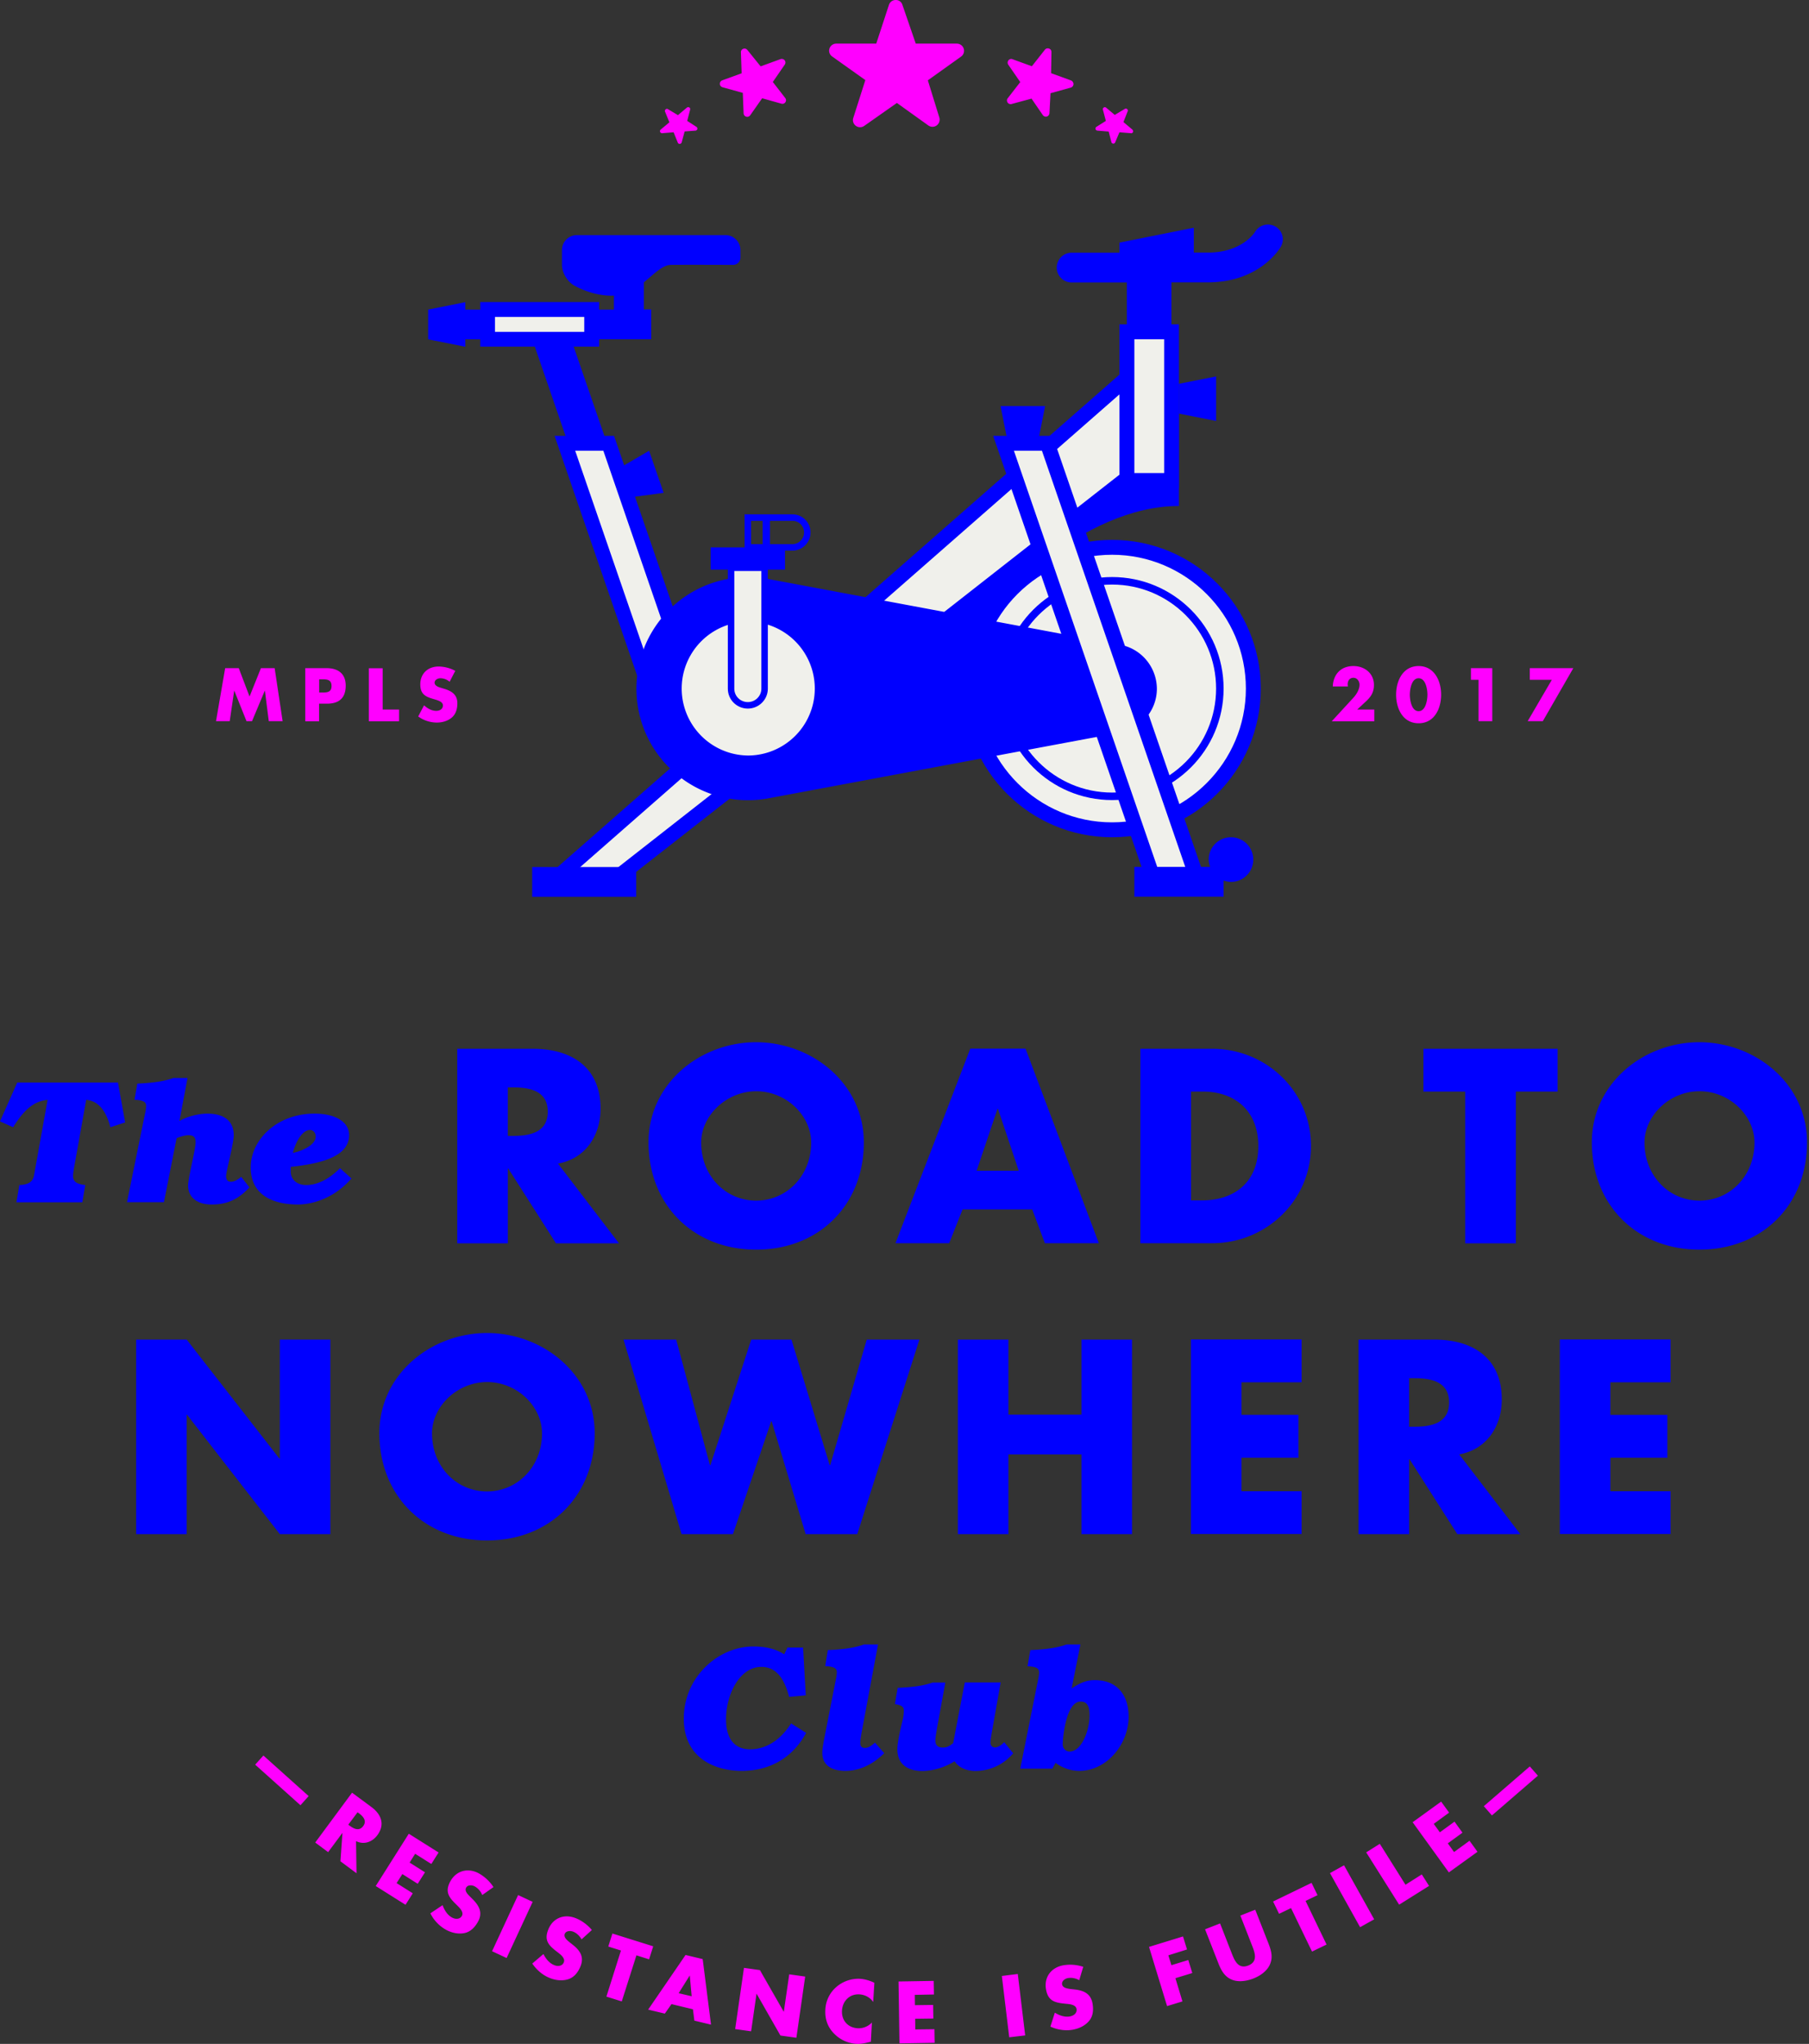 <svg width="177" height="200" viewBox="0 0 177 200" fill="none" xmlns="http://www.w3.org/2000/svg"><rect x="0" y="0" width="177" height="200" fill="#333333" stroke="none"/><path fill-rule="evenodd" clip-rule="evenodd" d="M115.351 49.512V37.556l-36.316 31.84 8.892.747s3.615-4.28 7.986-8.95c2.008-2.134 3.534-4.36 6.082-6.277 4.073-3.086 8.697-5.404 13.356-5.404z" fill="#00F"/><path d="M108.81 81.204c-7.619 0-13.815-6.196-13.815-13.815 0-7.62 6.196-13.815 13.815-13.815s13.815 6.196 13.815 13.815c0 7.607-6.196 13.815-13.815 13.815z" fill="#F0F0EB"/><path d="M108.81 54.285c7.218 0 13.092 5.875 13.092 13.092 0 7.218-5.874 13.092-13.092 13.092-7.217 0-13.092-5.874-13.092-13.092 0-7.217 5.875-13.092 13.092-13.092zm0-1.457c-8.032 0-14.549 6.517-14.549 14.55 0 8.031 6.517 14.549 14.549 14.549s14.55-6.518 14.55-14.55-6.518-14.549-14.55-14.549z" fill="#00F"/><path d="M54.01 86.287l56.258-49.305v9.81L59.827 86.287h-5.818z" fill="#F0F0EB"/><path d="M109.533 38.588v7.86L59.574 85.576h-3.637l53.596-46.988zm1.458-3.212L52.071 87.02h7.997l50.911-39.873V35.376h.012z" fill="#00F"/><path fill-rule="evenodd" clip-rule="evenodd" d="M70.98 23.006H56.442a1.46 1.46 0 0 0-1.457 1.458v1.457c0 .803.585 1.732 1.308 2.077 0 0 1.767 1.02 3.775.93v1.364H45.53v-.722l-3.638.723v2.914l3.638.723v-.723h6.552l5.794 16.821h3.798L55.88 33.196h7.837V30.28h-.723v-2.65c.986-.804 1.824-1.699 2.639-1.71 1.411-.023 6.093 0 6.093 0a.722.722 0 0 0 .722-.735v-.722a1.469 1.469 0 0 0-1.468-1.458z" fill="#00F"/><path fill-rule="evenodd" clip-rule="evenodd" d="M60.309 45.978l.952 2.742 3.672-.493-1.423-4.12-3.201 1.87z" fill="#00F"/><path d="M63.648 67.676L55.27 43.373h4.28l8.365 24.303h-4.268z" fill="#F0F0EB"/><path d="M59.035 44.108l7.86 22.845h-2.742L56.28 44.107h2.754zm1.044-1.458h-5.817l8.87 25.76h5.817l-8.87-25.76z" fill="#00F"/><path d="M108.81 77.922c-5.817 0-10.544-4.727-10.544-10.545 0-5.817 4.727-10.544 10.544-10.544 5.818 0 10.545 4.727 10.545 10.544 0 5.818-4.727 10.545-10.545 10.545z" fill="#F0F0EB"/><path d="M108.81 57.2c5.611 0 10.178 4.566 10.178 10.177s-4.567 10.178-10.178 10.178c-5.611 0-10.177-4.567-10.177-10.178 0-5.61 4.566-10.177 10.177-10.177zm0-.735c-6.024 0-10.912 4.888-10.912 10.912 0 6.024 4.888 10.912 10.912 10.912 6.024 0 10.912-4.888 10.912-10.912 0-6.024-4.888-10.912-10.912-10.912z" fill="#00F"/><path fill-rule="evenodd" clip-rule="evenodd" d="M109.43 63.063l-34.056-6.368a10.674 10.674 0 0 0-2.191-.218c-6.024 0-10.912 4.888-10.912 10.912 0 6.024 4.888 10.912 10.912 10.912.665 0 1.308-.058 1.939-.172l34.549-6.46a4.36 4.36 0 0 0 3.523-4.28c-.023-2.215-1.653-4.028-3.764-4.326z" fill="#00F"/><path d="M73.171 73.93a6.552 6.552 0 1 0 0-13.104 6.552 6.552 0 0 0 0 13.103zm39.793 12.357L98.185 43.373h4.292l14.767 42.914h-4.28z" fill="#F0F0EB"/><path d="M101.949 44.108l14.274 41.456h-2.743L99.206 44.108h2.743zm1.044-1.458h-5.817l15.272 44.371h5.817l-15.272-44.37zM62.248 84.841H52.07v2.915h10.178V84.84z" fill="#00F"/><path fill-rule="evenodd" clip-rule="evenodd" d="M120.445 81.927c-1.205 0-2.18.975-2.18 2.18 0 .252.058.493.138.723h-7.413v2.914h8.732v-1.583c.23.08.471.137.723.137 1.205 0 2.18-.975 2.18-2.18a2.181 2.181 0 0 0-2.18-2.191z" fill="#00F"/><path d="M57.9 30.281H47.71v2.915H57.9V30.28z" fill="#F0F0EB"/><path d="M57.165 31.015v1.458h-8.732v-1.458h8.732zm1.457-1.457H46.987v4.36h11.635v-4.36z" fill="#00F"/><path fill-rule="evenodd" clip-rule="evenodd" d="M115.351 37.556l3.637-.723v4.36l-3.637-.723v-2.914z" fill="#00F"/><path fill-rule="evenodd" clip-rule="evenodd" d="M124.794 22.169a1.465 1.465 0 0 0-1.985.505c-.046.08-1.285 2.042-4.636 2.042h-1.365v-2.433l-7.275 1.458v.986h-4.681a1.46 1.46 0 0 0-1.457 1.458 1.46 1.46 0 0 0 1.457 1.457h5.404v12.105h4.36V27.631h3.546c5.117 0 7.08-3.351 7.16-3.489.401-.7.16-1.572-.528-1.973zM98.621 43.373l-.723-3.637h4.361l-.723 3.637h-2.915z" fill="#00F"/><path d="M114.628 32.461h-4.36v14.55h4.36V32.46z" fill="#F0F0EB"/><path d="M113.905 33.196v13.092h-2.915V33.196h2.915zm1.446-1.458h-5.818v16.007h5.818V31.738z" fill="#00F"/><path fill-rule="evenodd" clip-rule="evenodd" d="M71.714 55.559h-.183v11.83c0 .906.734 1.63 1.64 1.63.907 0 1.641-.735 1.641-1.63v-11.83h-3.098z" fill="#F0F0EB" stroke="#00F" stroke-width=".634" stroke-miterlimit="10"/><path d="M73.171 53.562v-2.914h4.372c.803 0 1.446.642 1.446 1.457 0 .803-.654 1.457-1.446 1.457h-4.372z" stroke="#00F" stroke-width=".634" stroke-miterlimit="10"/><path d="M76.809 53.562h-7.275v2.18h7.275v-2.18z" fill="#00F"/><path d="M75.34 50.648h-.723v2.914h.723v-2.914zM0 109.729l1.687-3.798h9.856l.7 3.901-1.446.471c-.378-1.492-1.101-2.571-2.363-2.685l-1.17 6.54c-.081.47-.116.723-.116.906 0 .574.345.792 1.194.895l-.287 1.687H1.606l.287-1.687c.999-.046 1.343-.378 1.446-.998l1.32-7.343c-1.32.137-2.284.929-3.374 2.685L0 109.729zm14.194-.78a3.81 3.81 0 0 0 .103-.723c0-.345-.172-.574-1.136-.608l.275-1.584c1.48-.069 2.56-.206 3.546-.551h1.365l-.791 4.211c.63-.378 1.732-.723 2.753-.723 1.389 0 2.56.551 2.56 2.123 0 .815-.747 3.523-.747 3.993 0 .39.195.551.46.551.344 0 .665-.195 1.02-.482l.804 1.033c-1.033 1.101-2.077 1.675-3.695 1.675-1.377 0-2.306-.665-2.306-1.859 0-.723.734-3.545.734-4.234 0-.505-.206-.688-.723-.688-.287 0-.757.137-1.136.287l-1.239 6.265h-3.614l1.767-8.686zm20.194 6.368c-1.881 2.157-4.165 2.547-5.232 2.547-1.893 0-4.624-.574-4.624-3.637 0-2.651 2.513-5.256 6.242-5.256 2.111 0 3.385.85 3.385 2.1 0 2.054-2.593 2.777-5.714 3.11v.436c0 .883.688 1.342 1.514 1.342 1.067 0 2.226-.55 3.305-1.652l1.124 1.01zm-4.05-4.751c-.666 0-1.343.941-1.687 2.249.976-.206 2.238-.791 2.238-1.606 0-.344-.241-.643-.551-.643zm30.223 11.096H54.4l-4.67-7.321h-.045v7.321h-4.946v-19.036h7.401c3.764 0 6.62 1.79 6.62 5.852 0 2.628-1.468 4.9-4.165 5.382l5.967 7.802zm-10.877-10.51h.481c1.618 0 3.431-.299 3.431-2.376 0-2.065-1.813-2.375-3.43-2.375h-.482v4.751zm34.836.631c0 6.161-4.418 10.499-10.534 10.499-6.116 0-10.533-4.349-10.533-10.499 0-5.76 5.048-9.799 10.533-9.799 5.485.011 10.533 4.05 10.533 9.799zm-15.915.023c0 3.281 2.42 5.679 5.381 5.679 2.949 0 5.381-2.398 5.381-5.679 0-2.628-2.42-5.026-5.381-5.026-2.949.011-5.381 2.41-5.381 5.026zm25.575 6.54l-1.307 3.305h-5.256l7.321-19.036h5.404l7.172 19.036h-5.278l-1.24-3.305h-6.815zm3.466-9.845H97.6l-2.042 6.058h4.119l-2.031-6.058zm13.93-5.875h7.022c5.301 0 9.673 4.165 9.673 9.512s-4.395 9.513-9.673 9.513h-7.022v-19.025zm4.945 14.836h1.113c2.96 0 5.485-1.617 5.485-5.324 0-3.407-2.249-5.324-5.428-5.324h-1.158v10.648h-.012zm31.784 4.2h-4.946v-14.848h-4.084v-4.188h13.126v4.188h-4.085v14.848h-.011zm28.502-9.879c0 6.161-4.418 10.499-10.534 10.499-6.104 0-10.521-4.349-10.521-10.499 0-5.76 5.048-9.799 10.521-9.799 5.485.011 10.534 4.05 10.534 9.799zm-15.903.023c0 3.281 2.421 5.679 5.381 5.679 2.96 0 5.381-2.398 5.381-5.679 0-2.628-2.421-5.026-5.381-5.026-2.96 0-5.381 2.41-5.381 5.026zM13.322 131.082h4.945l9.065 11.635h.046v-11.635h4.945v19.036h-4.945l-9.065-11.669h-.046v11.669h-4.945v-19.036zm44.864 9.157c0 6.162-4.418 10.499-10.533 10.499-6.116 0-10.534-4.349-10.534-10.499 0-5.76 5.049-9.799 10.534-9.799 5.484 0 10.533 4.05 10.533 9.799zm-15.915.023c0 3.281 2.421 5.68 5.382 5.68 2.949 0 5.381-2.399 5.381-5.68 0-2.628-2.421-5.026-5.381-5.026-2.95.012-5.382 2.41-5.382 5.026zm27.194 3.109h.046l3.993-12.289h3.936l3.74 12.289h.046l3.58-12.289h5.152l-6.081 19.036h-5.049l-3.327-11.038h-.046l-3.74 11.038h-5.027l-5.68-19.036h5.152l3.305 12.289zm36.351-4.945v-7.344h4.945v19.036h-4.945v-7.802h-7.149v7.802h-4.945v-19.036h4.945v7.344h7.149zm15.65-3.156v3.179h5.577v4.188h-5.577v3.282h5.887v4.188h-10.832v-19.036h10.832v4.188h-5.887v.011zm27.286 14.848h-6.161l-4.67-7.32h-.046v7.32h-4.946v-19.036h7.401c3.764 0 6.609 1.79 6.609 5.852 0 2.628-1.468 4.9-4.165 5.382l5.978 7.802zm-10.877-10.51h.482c1.617 0 3.43-.299 3.43-2.375 0-2.066-1.813-2.376-3.43-2.376h-.482v4.751zm19.69-4.338v3.179h5.576v4.188h-5.576v3.282h5.886v4.188h-10.832v-19.036h10.832v4.188h-5.886v.011zm-78.691 34.297c-1.457 2.685-3.855 3.718-6.3 3.718-2.443 0-5.668-1.113-5.668-5.118 0-4.096 3.397-7.056 6.793-7.056 1.033 0 2.123.172 3.03.768l.32-.665h1.527l.264 4.681-1.63.149c-.47-1.812-1.273-2.937-2.72-2.937-2.099 0-3.453 2.662-3.453 5.141 0 1.973.907 2.925 2.34 2.925 1.343 0 2.824-.654 4.028-2.535l1.469.929zm2.123-8.101c1.48-.069 2.559-.206 3.545-.551h1.366l-1.618 8.686c-.069.414-.115.723-.115.953 0 .287.115.482.436.482.264 0 .528-.092.998-.517l.907 1.033c-1.216 1.216-2.582 1.733-3.787 1.733-1.572 0-2.272-.723-2.272-1.756 0-.287.035-.597.196-1.434l1.124-5.726a3.81 3.81 0 0 0 .103-.723c0-.344-.172-.573-1.136-.608l.253-1.572zm13.402 3.167h3.51l-.848 4.785c-.046.275-.15.86-.15 1.101s.138.471.448.471c.218 0 .585-.172.895-.516l.884 1.09a4.873 4.873 0 0 1-3.672 1.732c-.826 0-1.618-.275-2.066-.952-.745.482-1.973.952-3.155.952-1.262 0-2.444-.528-2.444-2.134 0-.757.39-2.306.528-2.903.069-.31.103-.608.103-.895 0-.436-.39-.528-.872-.62l.275-1.583c1.343-.069 2.422-.172 3.408-.516h1.251l-.826 4.532c-.046.333-.15.86-.15 1.101 0 .414.15.723.735.723.344 0 .62-.103 1.01-.436l1.136-5.932zm7.171-.264c.069-.31.103-.574.103-.688 0-.379-.172-.597-1.136-.631l.276-1.584c1.48-.069 2.57-.206 3.545-.551h1.354l-.86 4.303c1.136-.757 1.767-.814 2.272-.814 2.191 0 3.304 1.48 3.304 3.568 0 2.731-2.157 5.313-4.83 5.313-.872 0-1.756-.345-2.318-.792l-.31.574h-3.144l1.744-8.698zm4.165 2.134c-1.48 0-1.755 3.718-1.755 4.189 0 .355.275.699.665.699 1.205 0 1.962-2.111 1.962-3.511 0-.631-.08-1.377-.872-1.377z" fill="#00F"/><path d="M30.2 175.752l-.803.895-4.429-3.97.803-.895 4.43 3.97zm4.682 7.55l-1.572-1.171.195-2.753-.012-.012-1.388 1.87-1.262-.941 3.603-4.876 1.893 1.4c.964.711 1.354 1.709.585 2.754-.493.665-1.296.975-2.088.585l.046 3.144zm-.803-4.751l.126.092c.413.31.94.574 1.33.046.39-.528-.01-.952-.424-1.262l-.126-.092-.906 1.216zm6.54 2.846l-.54.861 1.504.952-.712 1.124-1.503-.952-.562.884 1.583.998-.711 1.124-2.914-1.836 3.235-5.117 2.915 1.836-.712 1.124-1.583-.998zm6.563 4.039a1.655 1.655 0 0 0-.734-.849c-.253-.138-.677-.172-.838.126-.172.31.138.631.344.838l.299.298c.62.62.998 1.308.528 2.169-.287.527-.712 1.009-1.331 1.136-.609.126-1.251-.023-1.79-.31a3.764 3.764 0 0 1-1.55-1.618l1.194-.803c.183.493.459.964.93 1.216.32.172.757.195.963-.172.207-.39-.264-.815-.516-1.067-.735-.712-1.182-1.251-.631-2.284.585-1.078 1.732-1.377 2.8-.803a4.13 4.13 0 0 1 1.434 1.343l-1.102.78zm2.387 6.162l-1.423-.666 2.547-5.496 1.423.665-2.547 5.497zm7.331-1.825c-.183-.333-.47-.619-.825-.757-.264-.103-.689-.092-.815.218-.126.333.218.608.436.792l.333.264c.688.539 1.147 1.17.78 2.088-.218.562-.585 1.078-1.182 1.285-.585.195-1.239.126-1.813-.103-.711-.276-1.308-.792-1.732-1.423l1.09-.93c.24.471.573.895 1.067 1.091.344.137.78.103.93-.287.16-.413-.356-.781-.632-.999-.815-.619-1.33-1.101-.895-2.191.448-1.148 1.56-1.572 2.685-1.125.574.218 1.194.677 1.584 1.159l-1.01.918zm3.937 6.07l-1.504-.47 1.423-4.51-1.239-.39.402-1.273 3.993 1.25-.402 1.274-1.24-.39-1.434 4.509zm4.865.264l-.654.929-1.63-.39 3.66-5.347 1.676.402.814 6.414-1.629-.39-.138-1.113-2.1-.505zm1.79-2.788h-.012l-1.079 1.721 1.274.298-.183-2.019zm5.301-.758l1.56.218 2.33 4.074h.01l.529-3.66 1.56.218-.86 5.989-1.56-.218-2.33-4.085h-.012l-.527 3.672-1.56-.218.86-5.99zm12.644 3.339c-.298-.447-.803-.711-1.342-.745-.964-.058-1.653.642-1.71 1.583-.057.952.562 1.675 1.538 1.733a1.793 1.793 0 0 0 1.388-.563l-.103 1.882c-.528.126-.918.23-1.4.207a3.333 3.333 0 0 1-2.215-1.021c-.63-.643-.895-1.446-.837-2.341a3.101 3.101 0 0 1 1.021-2.157 3.295 3.295 0 0 1 2.352-.849c.505.034.964.172 1.423.39l-.115 1.881zm4.073-.699l.012 1.009 1.779-.023.023 1.331-1.779.023.012 1.044 1.87-.023.023 1.332-3.442.057-.092-6.059 3.442-.057.023 1.331-1.87.035zm10.798 3.97l-1.56.183-.723-6.001 1.56-.195.723 6.013zm5.29-5.405c-.333-.183-.723-.275-1.102-.206-.287.046-.631.287-.574.619.058.345.505.402.792.448l.413.046c.872.091 1.595.39 1.767 1.354.103.596.08 1.227-.321 1.709-.39.482-.987.758-1.584.872-.745.138-1.526.012-2.214-.298l.436-1.365c.447.275.952.459 1.48.367.367-.069.711-.321.643-.735-.081-.436-.712-.47-1.067-.504-1.022-.104-1.71-.241-1.917-1.389-.218-1.205.494-2.157 1.687-2.375a4.037 4.037 0 0 1 1.951.149l-.39 1.308zm8.72-2.432l.298.964 1.653-.505.39 1.273-1.652.505.688 2.272-1.503.459-1.767-5.794 3.327-1.022.39 1.274-1.824.574zm8.502-4.464l1.24 3.167c.287.723.539 1.457.183 2.215-.287.642-.964 1.101-1.618 1.354-.654.252-1.468.378-2.111.103-.769-.321-1.09-1.033-1.365-1.756l-1.24-3.167 1.469-.573 1.159 2.972c.287.734.654 1.514 1.595 1.147s.677-1.193.39-1.916l-1.159-2.972 1.457-.574zm6.977 3.408l-1.423.689-2.054-4.257-1.17.562-.585-1.205 3.763-1.824.585 1.204-1.17.563 2.054 4.268zm4.658-2.467l-1.377.769-2.948-5.29 1.376-.769 2.949 5.29zm3.064-3.385l1.595-1.01.711 1.125-2.926 1.836-3.224-5.118 1.331-.837 2.513 4.004zm2.765-5.955l.597.826 1.434-1.044.78 1.079-1.434 1.044.608.849 1.515-1.102.78 1.079-2.8 2.019-3.545-4.911 2.788-2.019.78 1.079-1.503 1.101zm9.398-5.622l.791.906-4.497 3.89-.792-.907 4.498-3.889zM22.03 65.38h1.332l1.055 2.778 1.113-2.777h1.343l.78 5.186h-1.354l-.379-2.983h-.011l-1.25 2.983h-.54l-1.194-2.983h-.01l-.437 2.983h-1.342l.895-5.186zm7.849 0h2.065c1.113 0 1.882.517 1.882 1.71 0 1.228-.665 1.767-1.836 1.767h-.768v1.722h-1.355V65.38h.012zm1.354 2.387h.23c.493 0 .975 0 .975-.63 0-.655-.448-.666-.976-.666h-.23v1.296zm6.196 1.664h1.618v1.148h-2.96v-5.187h1.353v4.04h-.011zm6.563-2.719a1.425 1.425 0 0 0-.895-.344c-.252 0-.573.149-.573.436 0 .298.367.424.596.493l.345.103c.722.218 1.285.574 1.285 1.412 0 .516-.127 1.044-.54 1.4-.401.344-.952.493-1.468.493a3.152 3.152 0 0 1-1.825-.597l.574-1.09c.333.299.734.54 1.193.54.322 0 .654-.161.654-.528 0-.379-.528-.505-.814-.597-.85-.241-1.4-.459-1.4-1.469 0-1.055.746-1.744 1.79-1.744.528 0 1.159.16 1.63.425l-.552 1.067zm90.475 2.719v1.148h-4.165l2.122-2.307c.299-.332.597-.803.597-1.273 0-.333-.229-.677-.597-.677-.367 0-.562.287-.562.63 0 .07.012.15.023.219h-1.48c.046-1.194.803-1.997 2.019-1.997 1.09 0 2.008.712 2.008 1.848 0 .745-.309 1.181-.837 1.663l-.803.746h1.675zm6.54-1.457c0 1.354-.654 2.8-2.203 2.8s-2.203-1.446-2.203-2.8c0-1.354.666-2.8 2.203-2.8 1.538 0 2.203 1.457 2.203 2.8zm-3.063 0c0 .505.16 1.618.86 1.618s.861-1.113.861-1.618c0-.505-.161-1.606-.861-1.606s-.86 1.101-.86 1.606zm5.978-1.446v-1.147h2.088v5.186h-1.343v-4.05h-.745v.011zm5.76 0v-1.147h4.257l-2.984 5.186h-1.48l2.364-4.05h-2.157v.011z" fill="#F0F"/><path fill-rule="evenodd" clip-rule="evenodd" d="M93.63 4.269h-4.028L88.294.47A.66.66 0 0 0 87.63 0a.689.689 0 0 0-.654.481l-1.24 3.787h-3.912a.703.703 0 0 0-.666.482.686.686 0 0 0 .253.769l3.258 2.317-1.181 3.707a.686.686 0 0 0 .252.768.688.688 0 0 0 .413.138.723.723 0 0 0 .402-.126l3.201-2.25 3.075 2.204a.707.707 0 0 0 .815 0 .71.71 0 0 0 .264-.769L90.784 7.86l3.259-2.329a.692.692 0 0 0 .252-.769.71.71 0 0 0-.665-.493zM76.373 5.784l-1.95.71-1.297-1.605a.354.354 0 0 0-.402-.115.344.344 0 0 0-.23.344l.07 2.054-1.894.688a.37.37 0 0 0-.241.345c0 .149.115.286.264.332l1.985.551.08 2.008c.012.15.115.287.264.321.08.023.15.023.218-.011a.332.332 0 0 0 .172-.138l1.16-1.652 1.881.528c.15.046.31-.012.39-.138a.344.344 0 0 0-.011-.413l-1.217-1.572 1.17-1.698a.362.362 0 0 0-.01-.425c-.093-.114-.265-.16-.402-.114zm28.421 2.088l-1.95-.712.034-2.065c0-.15-.08-.298-.241-.344a.354.354 0 0 0-.401.115l-1.274 1.617-1.893-.688a.338.338 0 0 0-.402.115.361.361 0 0 0-.011.424l1.17 1.698-1.228 1.584a.345.345 0 0 0-.011.413.332.332 0 0 0 .172.138c.069.023.15.034.218.011l1.951-.528 1.101 1.607a.373.373 0 0 0 .39.149.367.367 0 0 0 .264-.321l.103-1.962 1.985-.551a.368.368 0 0 0 .264-.333.394.394 0 0 0-.241-.367zm6.001 4.808l-.872-.735.413-1.055a.175.175 0 0 0-.057-.219.19.19 0 0 0-.229-.01l-.976.584-.849-.711a.19.19 0 0 0-.229-.012.195.195 0 0 0-.081.218l.287 1.09-.929.586a.195.195 0 0 0-.08.218c.011.046.034.08.068.103.035.023.069.046.115.046l1.102.092.264 1.032a.21.21 0 0 0 .172.15c.08.01.16-.046.195-.115l.424-.999 1.136.092c.081.012.161-.046.195-.126a.274.274 0 0 0-.069-.23zm-43.59-2.146l-.872.734-.976-.585a.176.176 0 0 0-.23.023c-.068.057-.09.15-.056.218l.424 1.044-.85.712a.196.196 0 0 0-.056.229c.034.08.114.126.195.126l1.124-.092.413 1.022c.035.08.115.126.195.114.046 0 .08-.023.115-.046a.167.167 0 0 0 .069-.103l.287-1.067 1.067-.08c.08-.012.16-.069.172-.15a.202.202 0 0 0-.08-.217l-.907-.586.287-1.101a.202.202 0 0 0-.08-.218c-.08-.034-.184-.034-.241.023z" fill="#F0F"/></svg>
